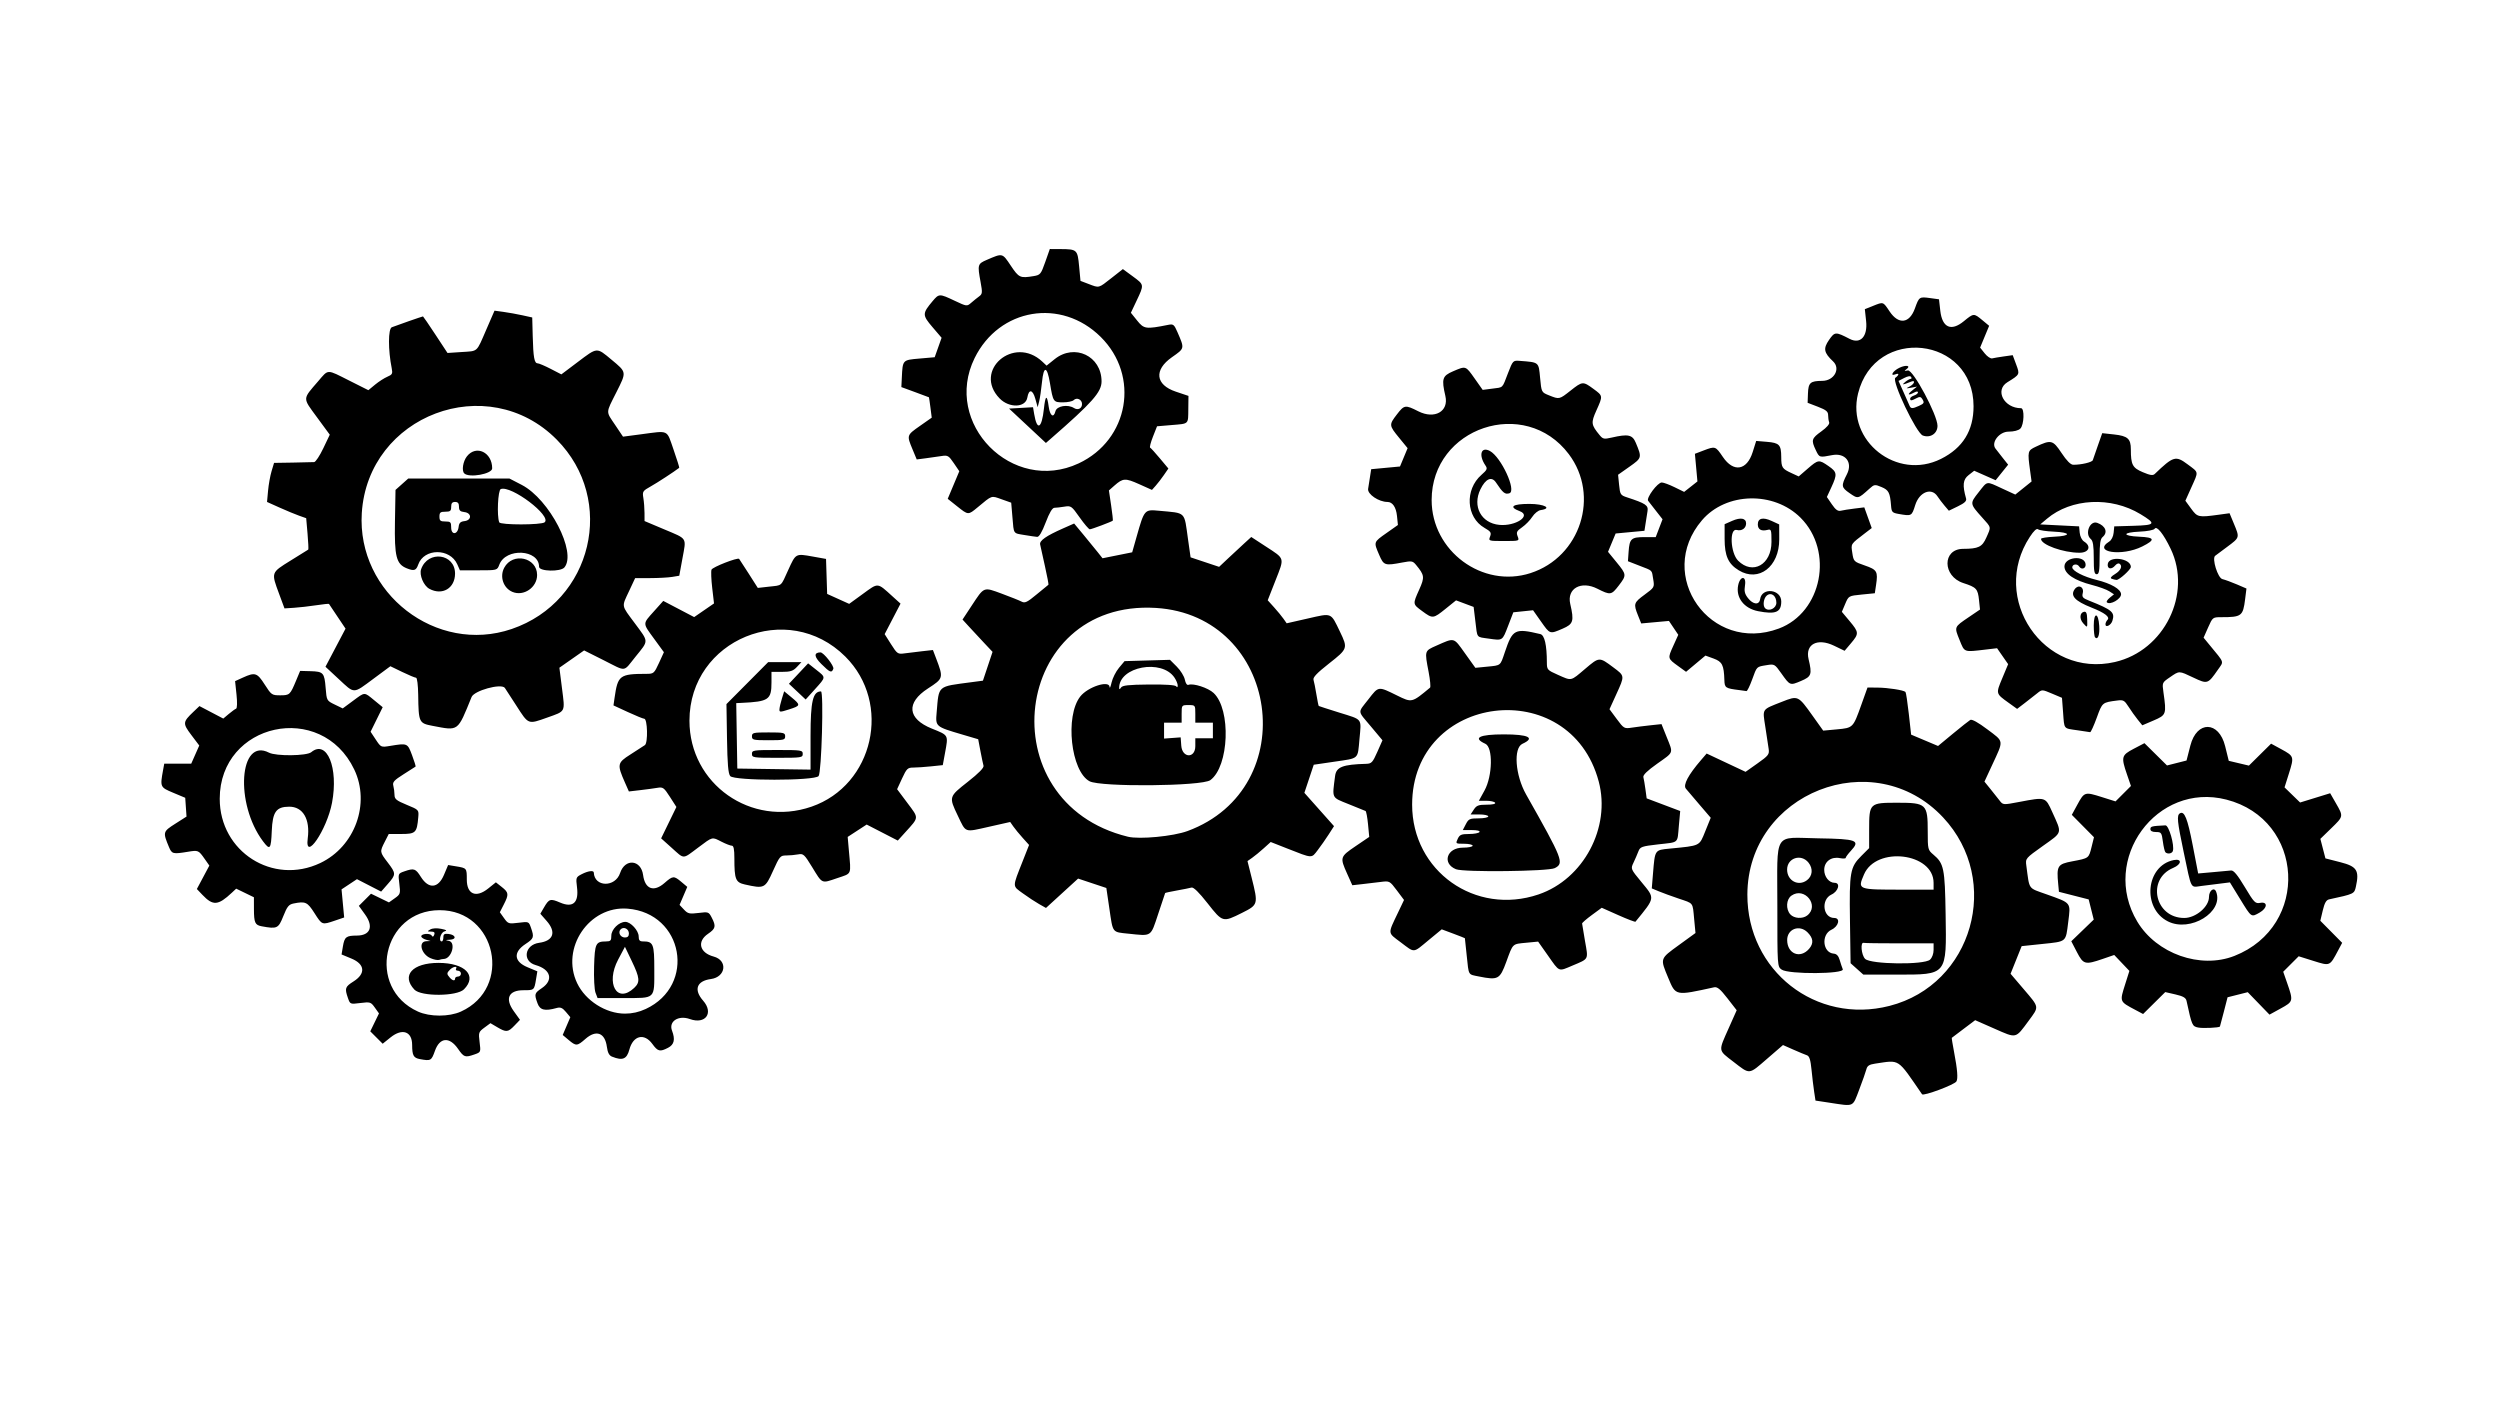 <?xml version="1.0" encoding="UTF-8" standalone="no"?>
<!-- Created with Inkscape (http://www.inkscape.org/) -->

<svg
   version="1.1"
   id="svg2"
   width="1280"
   height="720"
   viewBox="0 0 1280 720"
   sodipodi:docname="cogs.svg"
   inkscape:version="1.2.2 (732a01da63, 2022-12-09)"
   xmlns:inkscape="http://www.inkscape.org/namespaces/inkscape"
   xmlns:sodipodi="http://sodipodi.sourceforge.net/DTD/sodipodi-0.dtd"
   xmlns="http://www.w3.org/2000/svg"
   xmlns:svg="http://www.w3.org/2000/svg">
  <defs
     id="defs6" />
  <sodipodi:namedview
     id="namedview4"
     pagecolor="#ffffff"
     bordercolor="#000000"
     borderopacity="0.25"
     inkscape:showpageshadow="2"
     inkscape:pageopacity="0.0"
     inkscape:pagecheckerboard="0"
     inkscape:deskcolor="#d1d1d1"
     showgrid="false"
     inkscape:zoom="0.9421875"
     inkscape:cx="517.41294"
     inkscape:cy="359.801"
     inkscape:window-width="1920"
     inkscape:window-height="1009"
     inkscape:window-x="-8"
     inkscape:window-y="-8"
     inkscape:window-maximized="1"
     inkscape:current-layer="g8" />
  <g
     inkscape:groupmode="layer"
     inkscape:label="Image"
     id="g8">
    <path
       style="fill:#000000"
       d="M 937.017,564.633 929.533,563.5 928.848,559 c -0.377,-2.475 -0.986,-7.567 -1.353,-11.315 -0.496,-5.064 -1.095,-6.958 -2.332,-7.374 -0.915,-0.308 -4.05,-1.615 -6.968,-2.905 l -5.304,-2.345 -8.065,6.97 c -9.66,8.348 -8.673,8.258 -17.335,1.582 -7.92,-6.104 -7.781,-5.091 -2.371,-17.242 l 4.065,-9.13 -4.739,-6.102 c -3.693,-4.755 -5.203,-6 -6.842,-5.641 -20.025,4.391 -19.593,4.482 -23.511,-4.929 -4.148,-9.964 -4.269,-9.595 5.453,-16.659 l 8.546,-6.209 -0.675,-7.1 c -0.838,-8.819 -0.141,-7.899 -8.006,-10.556 -3.658,-1.236 -8.236,-2.909 -10.173,-3.718 l -3.523,-1.472 0.63,-7.677 c 1.001,-12.198 0.827,-11.939 8.504,-12.689 15.945,-1.56 15.12,-1.157 18.256,-8.899 l 2.794,-6.897 -5.657,-6.596 c -3.112,-3.628 -6.295,-7.369 -7.074,-8.313 -1.533,-1.858 1.215,-7.04 7.757,-14.631 l 2.885,-3.348 9.962,4.686 9.962,4.686 6.135,-4.338 c 5.554,-3.927 6.094,-4.622 5.698,-7.338 -0.241,-1.65 -1.011,-6.74 -1.711,-11.312 -1.469,-9.585 -2.049,-8.705 8.48,-12.868 8.265,-3.268 8.296,-3.254 15.656,7.059 l 5.491,7.695 7.009,-0.646 c 8.289,-0.764 8.28,-0.755 12.458,-12.436 l 3.217,-8.992 5.167,0.043 c 5.308,0.045 13.341,1.297 14.268,2.224 0.287,0.287 1.056,5.321 1.71,11.188 l 1.189,10.667 6.893,2.906 6.893,2.906 7.607,-6.295 c 4.184,-3.462 8.19,-6.636 8.902,-7.054 0.819,-0.48 4.055,1.317 8.798,4.888 8.575,6.454 8.418,5.214 2.318,18.37 l -3.869,8.343 2.967,3.657 c 1.632,2.011 3.771,4.706 4.753,5.988 1.787,2.331 1.787,2.331 10.122,0.75 13.553,-2.571 13.341,-2.636 16.872,5.169 5.088,11.246 5.402,10.099 -4.75,17.328 -8.993,6.404 -9.017,6.432 -8.513,10.172 1.706,12.66 0.647,11.169 10.421,14.666 12.759,4.564 12.3,3.978 11.033,14.084 -1.322,10.548 -0.65,9.977 -13.298,11.306 l -10.552,1.109 -2.84,7.073 -2.84,7.073 6.79,7.967 c 8.034,9.427 7.925,8.714 2.464,16.111 -6.84,9.265 -6.037,9.077 -17.427,4.064 l -9.949,-4.378 -5.899,4.442 c -3.244,2.443 -5.979,4.513 -6.078,4.599 -0.099,0.086 0.42,3.302 1.152,7.145 1.736,9.113 2.106,13.742 1.213,15.186 -1.048,1.695 -16.87,7.603 -17.584,6.565 -12.898,-18.742 -11.12,-17.58 -24.012,-15.692 -3.012,0.441 -4.044,1.106 -4.493,2.896 -0.321,1.278 -1.976,5.97 -3.678,10.427 -3.482,9.119 -2.401,8.63 -14.903,6.737 z m 30.426,-49.619 C 1009.996,504.131 1025.141,450.869 994.878,418.531 959.333,380.55 894.815,405.958 894.654,458 c -0.121,39.039 35.126,66.647 72.789,57.015 z M 950.766,496.084 947.5,493.168 947.18,471.334 c -0.364,-24.869 0.073,-27.352 5.827,-33.106 L 957,434.235 v -9.395 C 957,411.169 957.177,411 971.484,411 986.301,411 987,411.663 987,425.699 c 0,9.163 0.082,9.498 2.881,11.854 5.395,4.539 5.903,7.006 6.277,30.447 0.503,31.551 0.948,31 -25.046,31 h -17.08 z m 37.405,-4.739 c 1.077,-0.975 1.829,-3.029 1.829,-5 V 483 h -17.5 c -9.625,0 -17.837,-0.113 -18.25,-0.25 -1.859,-0.62 -1.282,6.218 0.691,8.191 2.83,2.83 30.182,3.163 33.23,0.404 z M 989.996,452 c -0.016,-15.366 -29.398,-18.898 -35.625,-4.282 C 951.031,455.556 950.888,455.5 974.25,455.5 H 990 l -0.004,-3.5 z m -77.774,44.443 C 910.006,494.891 910,494.797 910,463.598 c 0,-38.624 -2.37,-34.743 20.998,-34.373 19.764,0.314 21.63,1.028 16.664,6.383 -1.464,1.579 -2.662,3.202 -2.662,3.606 0,0.404 -1.345,0.466 -2.988,0.138 -4.432,-0.886 -8.012,1.802 -8.012,6.016 0,3.54 2.484,6.632 5.329,6.632 3.113,0 1.953,4.349 -1.6,6 -5.529,2.569 -4.408,12 1.427,12 3.275,0 2.256,4.289 -1.427,6 -5.429,2.523 -4.53,11.838 1.184,12.268 1.427,0.107 2.397,1.144 2.991,3.195 0.484,1.67 1.202,3.824 1.595,4.786 1.02,2.495 -27.737,2.672 -31.276,0.193 z M 926.25,485.802 c 2.436,-2.817 2.185,-5.458 -0.8,-8.444 -4.149,-4.149 -10.476,-1.711 -10.418,4.014 0.072,7.044 6.696,9.66 11.218,4.43 z M 925.254,468.75 c 6.534,-4.991 -1.287,-14.917 -8.032,-10.193 -2.697,1.889 -2.994,6.933 -0.568,9.615 1.908,2.108 6.217,2.398 8.599,0.579 z m -0.07,-18.094 c 2.845,-2.163 3.181,-5.923 0.8,-8.95 C 922.221,436.923 915,439.238 915,445.228 c 0,5.703 5.774,8.781 10.184,5.428 z M 215,542.263 c -3.289,-0.611 -3.966,-1.854 -3.985,-7.312 -0.023,-6.887 -5.05,-8.625 -11.035,-3.815 l -4.05,3.255 -3.174,-3.174 -3.174,-3.174 2.229,-4.589 2.229,-4.589 -2.129,-2.991 c -2.033,-2.856 -2.367,-2.961 -7.388,-2.334 -5.244,0.655 -5.261,0.648 -6.39,-2.591 C 176.411,506.012 176.677,505.229 181,502.5 c 6.325,-3.993 5.887,-8.827 -1.061,-11.714 l -5.061,-2.103 0.684,-4.091 c 0.819,-4.902 1.659,-5.556 7.163,-5.576 6.858,-0.025 8.651,-4.573 4.229,-10.73 l -3.219,-4.482 3.111,-3.111 3.111,-3.111 4.589,2.229 4.589,2.229 2.991,-2.129 c 2.856,-2.033 2.961,-2.367 2.334,-7.388 -0.655,-5.244 -0.648,-5.261 2.591,-6.39 4.937,-1.721 5.721,-1.455 8.449,2.868 3.993,6.325 8.873,5.891 11.806,-1.051 l 2.134,-5.051 4.03,0.666 c 5.543,0.916 5.53,0.901 5.53,6.794 0,7.557 4.748,9.546 10.929,4.579 l 3.959,-3.182 3.001,2.372 c 3.603,2.849 3.714,3.771 1.071,8.951 l -2.04,3.999 2.15,3.019 c 2.056,2.888 2.378,2.991 7.408,2.362 5.244,-0.655 5.261,-0.648 6.39,2.591 1.69,4.849 1.483,5.451 -2.868,8.331 -6.307,4.174 -5.879,8.949 1.061,11.833 l 5.061,2.103 -0.676,4.091 C 273.522,506.999 273.52,507 267.967,507 c -7.572,0 -9.545,4.274 -4.937,10.691 l 3.202,4.458 -2.803,2.925 c -3.333,3.479 -4.228,3.566 -8.82,0.857 l -3.505,-2.068 -3.096,2.289 c -2.956,2.185 -3.067,2.523 -2.453,7.436 0.639,5.115 0.623,5.154 -2.605,6.279 -4.84,1.687 -5.432,1.486 -8.449,-2.868 -4.383,-6.324 -9.355,-5.903 -11.806,1 -1.823,5.131 -2.123,5.298 -7.694,4.263 z m 21,-24.344 c 26.625,-12.052 18.211,-51.953 -10.946,-51.909 -29.26,0.044 -37.736,39.848 -11.054,51.912 6.089,2.753 15.915,2.752 22,-0.002 z M 212.174,506.686 C 205.354,499.426 211.156,493 224.531,493 c 13.656,0 19.979,6.581 13.014,13.545 -3.646,3.646 -21.982,3.748 -25.371,0.14 z M 233,501 c 0,-0.55 0.675,-1 1.5,-1 0.825,0 1.5,-0.675 1.5,-1.5 0,-0.825 -0.702,-1.5 -1.559,-1.5 -0.857,0 -1.281,-0.45 -0.941,-1 0.943,-1.525 -1.452,-1.191 -3.071,0.429 -1.749,1.749 -1.771,2.266 -0.179,4.076 1.473,1.673 2.75,1.904 2.75,0.496 z m -12.6,-10.425 c -4.786,-2.087 -6.372,-8.487 -2.15,-8.674 l 2.25,-0.1 -2.309,-0.65 c -1.27,-0.358 -2.395,-1.1 -2.5,-1.65 -0.276,-1.446 4.447,-1.894 5.307,-0.504 0.512,0.829 0.902,0.708 1.332,-0.412 0.44,-1.148 -0.003,-1.592 -1.611,-1.614 -2.052,-0.028 -2.081,-0.11 -0.386,-1.096 1.094,-0.636 3.311,-0.766 5.5,-0.322 2.896,0.587 3.247,0.87 1.668,1.346 -1.931,0.581 -3.109,5.102 -1.329,5.102 0.456,0 0.829,-0.93 0.829,-2.066 0,-1.652 0.536,-2.003 2.673,-1.75 3.725,0.441 4.248,2.78 0.66,2.953 -2.358,0.113 -2.456,0.209 -0.583,0.57 3.913,0.754 1.462,9.294 -2.668,9.294 -0.505,0 -1.518,0.209 -2.25,0.464 -0.732,0.255 -2.727,-0.145 -4.432,-0.889 z m 92.993,50.447 c -1.514,-0.612 -2.266,-2.035 -2.671,-5.058 -0.97,-7.231 -5.464,-8.885 -10.981,-4.042 -4.247,3.729 -4.775,3.761 -8.61,0.534 l -3.023,-2.543 1.952,-4.555 1.952,-4.555 -2.267,-2.695 c -1.789,-2.126 -2.792,-2.548 -4.756,-2.002 -6.065,1.688 -8.52,1.079 -9.788,-2.429 -1.713,-4.738 -1.591,-5.156 2.292,-7.8 5.999,-4.085 4.487,-9.565 -3.243,-11.755 -6.982,-1.978 -5.658,-10.403 1.792,-11.403 7.332,-0.983 8.881,-5.461 3.865,-11.174 l -3.248,-3.699 1.845,-3.174 c 2.622,-4.509 3.259,-4.704 8.298,-2.544 6.557,2.811 9.616,0.06 8.638,-7.766 -0.632,-5.055 -0.563,-5.249 2.405,-6.784 3.251,-1.681 6.134,-2.068 6.186,-0.83 0.317,7.53 10.993,7.703 13.479,0.218 2.523,-7.597 10.705,-6.85 11.768,1.075 0.969,7.225 5.465,8.877 10.98,4.035 4.247,-3.729 4.775,-3.761 8.61,-0.534 l 3.023,2.543 -1.976,4.61 -1.976,4.61 2.247,2.392 c 2.006,2.135 2.805,2.322 7.45,1.741 5.055,-0.632 5.249,-0.563 6.784,2.405 2.278,4.405 1.999,5.612 -1.913,8.276 -5.771,3.93 -4.342,9.706 2.878,11.637 7.343,1.964 6.287,10.486 -1.427,11.521 -7.274,0.976 -8.879,5.464 -3.958,11.068 5.537,6.307 1.21,12.292 -6.804,9.41 -5.841,-2.1 -10.922,1.201 -9.125,5.928 1.728,4.545 1.126,7.162 -2.021,8.789 -4.189,2.166 -5.23,1.911 -8.05,-1.974 -4.152,-5.721 -9.829,-4.329 -11.758,2.885 -1.312,4.907 -3.491,5.802 -8.849,3.637 z m 17.209,-24.417 c 26.037,-12.124 19.365,-49.072 -9.276,-51.371 -19.671,-1.579 -34.402,20.201 -25.818,38.169 4.285,8.969 14.674,15.577 24.491,15.577 3.692,0 7.178,-0.781 10.602,-2.376 z M 304.899,508.25 c -0.585,-1.531 -0.907,-7.532 -0.725,-13.538 0.353,-11.671 0.83,-12.667 6.076,-12.697 2.37,-0.013 2.75,-0.42 2.75,-2.943 C 313,475.835 316.893,472 320.18,472 322.917,472 327,476.463 327,479.455 327,481.36 327.519,482 329.066,482 334.529,482 335,483.137 335,496.335 335,511.788 335.845,511 319.275,511 H 305.95 Z m 19.787,-2.424 c 3.119,-2.93 2.929,-5.1 -1.203,-13.722 l -3.517,-7.34 -3.483,6.563 c -6.513,12.274 -0.584,22.754 8.203,14.499 z M 322,477.969 c 0,-2.359 -2.645,-3.724 -4.2,-2.169 -1.555,1.555 -0.19,4.2 2.169,4.2 1.375,0 2.031,-0.656 2.031,-2.031 z m 803.5,48.141 c -3.097,-0.643 -3.234,-0.955 -5.999,-13.682 -0.339,-1.56 -1.74,-2.37 -5.669,-3.277 l -5.219,-1.205 -5.674,5.615 -5.674,5.615 -3.882,-2.065 c -8.296,-4.413 -8.163,-4.079 -5.259,-13.282 l 2.123,-6.728 -3.882,-4.08 -3.882,-4.08 -5.898,2.029 c -9.035,3.108 -9.899,2.879 -13.212,-3.509 l -2.873,-5.538 5.747,-5.544 5.747,-5.544 -1.298,-5.168 -1.298,-5.168 -7.612,-1.947 -7.612,-1.947 -0.373,-3.911 c -0.898,-9.415 -0.371,-10.267 7.222,-11.7 8.558,-1.615 8.408,-1.502 9.872,-7.411 l 1.218,-4.915 -5.674,-5.734 -5.674,-5.734 2.84,-5.219 c 3.569,-6.557 3.798,-6.629 12.415,-3.91 l 7.126,2.249 3.947,-3.947 3.947,-3.947 -2.02,-5.872 c -3.092,-8.986 -2.859,-9.874 3.454,-13.18 l 5.475,-2.866 5.775,5.708 5.775,5.708 5,-1.268 5,-1.268 1.955,-7.643 c 3.296,-12.885 14.604,-12.688 17.81,0.31 l 1.849,7.494 5.161,1.226 5.161,1.226 5.68,-5.621 5.68,-5.621 5.219,2.84 c 6.557,3.569 6.629,3.798 3.909,12.417 l -2.249,7.128 3.988,3.871 3.988,3.871 7.695,-2.374 7.695,-2.374 2.97,5.179 c 3.871,6.749 3.894,6.631 -2.502,12.844 l -5.491,5.335 1.295,5 1.295,5 7.643,1.955 c 8.495,2.173 9.787,4.211 7.949,12.545 -0.809,3.67 -0.91,3.717 -13.703,6.481 -1.476,0.319 -2.332,1.818 -3.253,5.694 l -1.25,5.261 5.591,5.65 5.591,5.65 -2.065,3.882 c -4.35,8.176 -4.074,8.059 -12.646,5.371 l -7.554,-2.369 -3.96,3.96 -3.96,3.96 1.913,5.48 c 3.348,9.593 3.31,9.752 -3.17,13.312 l -5.768,3.168 -5.563,-5.747 -5.563,-5.747 -5.168,1.304 -5.168,1.304 -1.914,7.443 c -1.053,4.094 -1.953,7.493 -2,7.554 -0.471,0.607 -8.767,0.98 -11.086,0.498 z m 18.5,-36.672 c 38.796,-15.245 36.002,-69.761 -4.103,-80.043 -35.694,-9.151 -64.708,30.588 -45.61,62.469 9.859,16.459 32.333,24.403 49.713,17.574 z M 1109.966,471.75 c -13.38,-6.753 -11.303,-28.533 2.995,-31.392 4.32,-0.864 4.098,2.173 -0.293,4.008 -13.761,5.75 -9.372,25.635 5.658,25.635 5.903,0 12.674,-5.737 12.674,-10.738 0,-3.349 2.669,-5.288 3.674,-2.67 3.972,10.352 -13.271,20.931 -24.708,15.158 z m 37.024,-11.36 -5.28,-8.61 -4.855,0.61 c -2.67,0.335 -7.059,0.886 -9.751,1.225 -5.776,0.726 -4.904,2.403 -9.084,-17.484 -3.291,-15.656 -3.584,-18.664 -1.924,-19.691 2.315,-1.431 3.916,2.557 6.591,16.418 l 2.771,14.359 7.521,-0.667 c 4.137,-0.367 8.339,-0.754 9.339,-0.859 1.303,-0.138 3.286,2.257 7,8.451 4.812,8.026 5.378,8.606 7.932,8.125 3.934,-0.741 3.702,2.683 -0.337,4.982 -4.34,2.47 -4.098,2.637 -9.922,-6.86 z m -38.309,-24.043 c -0.359,-0.359 -0.942,-2.834 -1.296,-5.5 -0.6,-4.522 -0.836,-4.848 -3.514,-4.848 -1.885,0 -2.871,-0.515 -2.871,-1.5 0,-1.404 0.685,-1.574 7.709,-1.917 1.751,-0.085 4.746,10.343 3.781,13.167 -0.454,1.329 -2.722,1.685 -3.809,0.598 z m -351.569,63.594 c -5.564,-1.122 -5.057,-0.249 -6.144,-10.575 -0.513,-4.877 -0.941,-8.925 -0.951,-8.995 -0.01,-0.07 -2.68,-1.124 -5.934,-2.341 l -5.917,-2.213 -6.778,5.591 c -8.121,6.699 -6.841,6.605 -14.245,1.039 -6.796,-5.108 -6.7,-3.996 -1.311,-15.306 l 3.029,-6.357 -3.681,-4.908 c -3.638,-4.851 -3.733,-4.901 -8.181,-4.336 -2.475,0.315 -6.777,0.826 -9.559,1.136 l -5.059,0.563 -2.691,-5.995 c -3.705,-8.257 -3.601,-8.594 4.334,-13.978 L 701.049,428.5 700.428,422 c -0.342,-3.575 -0.915,-6.623 -1.274,-6.774 -0.359,-0.151 -4.253,-1.729 -8.653,-3.507 -8.936,-3.611 -8.461,-2.622 -6.933,-14.435 0.594,-4.594 3.883,-5.873 15.947,-6.203 2.696,-0.074 3.293,-0.713 5.659,-6.068 l 2.646,-5.986 -5.909,-7.056 c -7.049,-8.416 -6.897,-6.699 -1.239,-13.985 5.241,-6.749 4.847,-6.699 14.682,-1.865 7.56,3.716 7.471,3.737 16.835,-4.051 0.378,-0.315 0.041,-3.947 -0.749,-8.072 -2.087,-10.894 -2.14,-10.715 3.962,-13.414 9.497,-4.2 8.714,-4.407 14.628,3.862 l 5.35,7.481 6.06,-0.594 c 7.101,-0.696 6.649,-0.327 9.008,-7.336 4,-11.883 5.092,-12.445 18.172,-9.35 2.2,0.521 3.351,5.508 3.372,14.613 0.008,3.607 0.242,3.866 5.633,6.25 7.227,3.196 6.381,3.383 14.002,-3.083 7.229,-6.132 7.151,-6.128 14.341,-0.76 5.986,4.469 5.955,4.197 1.561,13.839 l -3.472,7.619 3.722,5.022 c 3.617,4.88 3.835,5.004 7.722,4.408 2.2,-0.337 6.517,-0.882 9.594,-1.21 l 5.594,-0.596 2.656,6.635 c 3.423,8.55 3.8,7.493 -4.858,13.625 -5.082,3.599 -7.375,5.834 -7.084,6.906 0.237,0.871 0.713,3.669 1.059,6.218 l 0.628,4.634 8.583,3.239 8.583,3.239 -0.689,7.606 c -0.837,9.233 0.301,8.219 -10.633,9.474 -8.42,0.966 -9.197,1.243 -10.092,3.595 -0.533,1.402 -1.651,3.986 -2.485,5.743 -1.516,3.194 -1.516,3.194 4.065,9.96 7.034,8.528 7.153,7.744 -3.073,20.287 -0.184,0.226 -4.146,-1.287 -8.803,-3.363 l -8.468,-3.773 -5.037,3.698 c -2.771,2.034 -5.029,3.997 -5.019,4.363 0.01,0.366 0.69,4.463 1.511,9.104 1.691,9.565 2.064,8.839 -6.362,12.4 -7.477,3.159 -6.527,3.55 -12.718,-5.228 l -4.949,-7.016 -6,0.581 c -7.359,0.713 -6.769,0.151 -10.312,9.824 -3.282,8.959 -4.184,9.436 -14.076,7.442 z m 30.665,-42.007 c 22.971,-7.818 37.04,-34.248 30.77,-57.804 C 803.855,344.931 723.011,354.975 723.011,412 c 0,34.012 32.361,56.964 64.766,45.935 z M 745.465,445.048 C 738.172,442.092 740.749,434 748.984,434 751.743,434 754,433.55 754,433 c 0,-0.55 -1.983,-1 -4.406,-1 -4.339,0 -4.388,-0.038 -3.25,-2.492 0.991,-2.136 1.827,-2.493 5.847,-2.5 2.58,-0.004 4.969,-0.458 5.309,-1.008 0.378,-0.611 -1.165,-1 -3.967,-1 h -4.585 L 750.5,422 c 1.408,-2.723 2.01,-3 6.526,-3 2.736,0 4.974,-0.45 4.974,-1 0,-0.55 -2.035,-1 -4.523,-1 h -4.523 l 1.638,-2.5 c 1.382,-2.109 2.412,-2.5 6.582,-2.5 3.041,0 4.706,-0.385 4.326,-1 -0.34,-0.55 -2.352,-1 -4.472,-1 h -3.854 l 2.895,-5.25 c 4.139,-7.507 4.402,-22.123 0.431,-23.932 C 753.831,377.779 757.34,376 770,376 c 12.66,0 16.169,1.779 9.5,4.818 -4.725,2.153 -3.725,16.061 1.867,25.955 18.882,33.413 19.568,35.175 14.683,37.701 -3.278,1.695 -46.605,2.187 -50.584,0.574 z m -167.712,33 c -8.446,-0.887 -7.891,-0.159 -9.742,-12.771 l -1.56,-10.627 -7.228,-2.409 -7.228,-2.409 -8.226,7.52 -8.226,7.52 -3.522,-1.988 c -1.937,-1.093 -5.683,-3.561 -8.324,-5.483 -5.445,-3.963 -5.436,-2.876 -0.134,-16.341 l 3.323,-8.441 -3.213,-3.559 c -1.767,-1.957 -3.944,-4.603 -4.837,-5.879 l -1.624,-2.32 -10.857,2.446 c -12.794,2.882 -11.676,3.277 -15.952,-5.645 -4.644,-9.69 -4.638,-9.711 5.101,-17.366 5.643,-4.435 8.354,-7.208 8.057,-8.24 -0.247,-0.855 -0.961,-4.257 -1.587,-7.56 l -1.139,-6.005 -8.168,-2.412 c -13.764,-4.064 -13.727,-4.032 -13.098,-11.345 1.209,-14.052 0.109,-13.098 17.811,-15.451 l 5.882,-0.782 2.462,-7.371 2.462,-7.371 -4.356,-4.629 c -2.396,-2.546 -5.854,-6.269 -7.686,-8.272 l -3.33,-3.643 4.613,-7.003 c 6.574,-9.979 5.991,-9.744 15.508,-6.235 4.501,1.66 9.07,3.492 10.153,4.072 1.656,0.886 2.882,0.293 7.69,-3.715 3.146,-2.623 5.857,-4.847 6.025,-4.94 0.168,-0.094 -0.64,-4.383 -1.796,-9.532 -1.156,-5.149 -2.261,-10.139 -2.457,-11.091 -0.402,-1.958 3.07,-4.387 11.777,-8.238 l 5.632,-2.491 4.769,5.741 c 2.623,3.158 5.894,7.163 7.269,8.901 l 2.5,3.16 7.594,-1.529 7.594,-1.529 2.31,-8.143 c 3.889,-13.712 3.996,-13.836 11.3,-13.139 14.318,1.367 12.892,-0.051 15.021,14.928 l 1.269,8.931 7.304,2.435 7.304,2.435 4.652,-4.378 c 2.559,-2.408 6.262,-5.848 8.23,-7.645 l 3.577,-3.267 7.553,4.93 c 9.768,6.377 9.512,5.47 4.878,17.277 l -4.003,10.198 3.229,3.576 c 1.776,1.967 3.959,4.62 4.852,5.896 l 1.624,2.32 10.857,-2.468 c 12.52,-2.846 11.625,-3.217 16.464,6.827 4.055,8.417 3.965,8.678 -5.613,16.206 -6.23,4.897 -8.36,7.142 -7.963,8.393 0.298,0.939 0.962,4.288 1.475,7.441 0.513,3.153 1.059,5.822 1.213,5.93 0.154,0.108 4.872,1.632 10.485,3.385 12.187,3.808 11.346,2.716 10.366,13.471 -0.973,10.677 0.007,9.784 -12.793,11.663 l -10.627,1.56 -2.398,7.195 -2.398,7.195 7.588,8.529 7.588,8.529 -2.727,4.252 c -1.5,2.338 -4.031,5.954 -5.625,8.034 -3.282,4.284 -2.479,4.328 -15.62,-0.846 l -8.441,-3.323 -3.559,3.213 c -1.957,1.767 -4.633,3.965 -5.946,4.884 l -2.388,1.671 2.138,8.523 c 3.422,13.646 3.368,13.842 -4.997,18.026 -9.783,4.894 -9.863,4.871 -17.571,-4.936 -4.438,-5.647 -7.208,-8.354 -8.24,-8.056 -0.855,0.247 -4.215,0.923 -7.467,1.502 -3.252,0.579 -5.957,1.166 -6.012,1.306 -0.054,0.14 -1.669,4.979 -3.587,10.754 -3.95,11.89 -3.091,11.324 -15.235,10.049 z M 608,425.496 c 59.581,-21.97 47.03,-110.39 -16.216,-114.239 -73.562,-4.477 -86.252,99.597 -14.284,117.144 5.924,1.444 23.156,-0.197 30.5,-2.905 z m -50.152,-25.489 c -9.565,-5.117 -12.652,-33.358 -4.744,-43.411 3.861,-4.909 14.79,-8.471 15.004,-4.891 0.059,0.987 0.519,-0.034 1.022,-2.269 0.503,-2.235 2.205,-5.61 3.781,-7.5 l 2.866,-3.436 11.625,-0.336 11.625,-0.336 3.493,3.493 c 1.921,1.921 3.776,4.909 4.122,6.641 0.386,1.931 1.109,2.964 1.871,2.672 2.44,-0.936 10.038,1.53 12.86,4.175 9.028,8.459 7.922,37.617 -1.694,44.633 -4.292,3.131 -56.148,3.605 -61.831,0.565 z M 612,382 v -4 h 4.5 4.5 v -4 -4 h -4.5 -4.5 v -4.5 c 0,-4.476 -0.018,-4.5 -3.5,-4.5 -3.481,0 -3.5,0.024 -3.5,4.5 v 4.5 h -4.5 -4.5 v 4.076 4.076 l 4.25,-0.312 4.25,-0.312 0.307,4.235 C 605.275,388.209 612,388.429 612,382 Z m -23.817,-31.531 c 8.563,-0.084 13.58,0.255 14.052,0.95 0.465,0.684 0.74,0.52 0.75,-0.447 0.008,-0.84 -0.726,-2.64 -1.631,-4 -6.517,-9.788 -28.477,-5.672 -28.338,5.311 0.01,0.79 0.337,0.708 0.933,-0.234 0.719,-1.137 3.795,-1.478 14.235,-1.581 z M 134,474.263 c -3.43,-0.637 -3.967,-1.826 -3.985,-8.814 L 130,459.399 l -4.537,-2.204 -4.537,-2.204 -2.213,2.071 c -7.065,6.611 -9.653,6.802 -15.068,1.111 l -2.855,-3 3.198,-6 3.198,-6 -2.344,-3.336 c -3.206,-4.564 -3.308,-4.608 -8.636,-3.731 -7.691,1.267 -8.208,1.138 -9.691,-2.411 -3.192,-7.64 -3.121,-7.905 3.183,-11.921 L 95.5,418.079 l -0.331,-4.806 -0.331,-4.806 -6.169,-2.582 C 81.97,403.081 81.915,402.959 83.5,394.25 L 84.091,391 h 6.908 6.908 l 2.056,-4.647 2.056,-4.647 -4.043,-5.355 c -4.496,-5.955 -4.436,-6.672 0.998,-11.844 l 3.145,-2.993 6.1,3.199 6.1,3.199 2.805,-2.36 c 1.543,-1.298 3.229,-2.516 3.748,-2.706 0.563,-0.206 0.652,-3.122 0.221,-7.227 l -0.722,-6.881 4.066,-1.847 c 6.167,-2.801 7.229,-2.456 11.109,3.61 3.393,5.303 3.676,5.5 7.929,5.5 4.838,0 5.086,-0.23 8.111,-7.496 l 2.083,-5.004 5.262,0.145 c 6.649,0.183 7.175,0.764 7.806,8.627 0.514,6.402 0.553,6.473 4.63,8.448 l 4.112,1.992 5.219,-3.856 c 6.316,-4.666 5.634,-4.646 10.921,-0.313 l 4.323,3.542 -3.099,6.284 -3.099,6.284 2.654,4.011 c 2.646,3.998 2.67,4.009 7.379,3.233 8.844,-1.456 8.877,-1.443 11.188,4.734 1.159,3.097 1.979,5.731 1.822,5.854 -0.157,0.122 -2.919,1.887 -6.138,3.922 -4.908,3.102 -5.758,4.054 -5.264,5.896 0.324,1.208 0.598,3.322 0.608,4.697 0.016,2.119 0.969,2.891 6.254,5.067 6.235,2.567 6.235,2.567 5.903,6.426 C 213.472,426.346 212.811,427 205.545,427 h -6.504 l -2.02,3.96 c -2.63,5.155 -2.618,5.239 1.48,10.608 4.318,5.657 4.322,6.16 0.071,11.015 l -3.429,3.917 -6.19,-3.185 -6.19,-3.185 -3.949,2.614 -3.949,2.614 0.674,7.192 0.674,7.192 -4.783,1.63 C 164.829,473.618 164.923,473.654 161,467.5 c -3.627,-5.689 -4.59,-6.132 -10.676,-4.915 -2.46,0.492 -3.301,1.528 -5.276,6.5 -2.515,6.331 -3.175,6.641 -11.048,5.178 z m 30,-32.399 C 181.725,433.441 189.704,411.467 181.381,394 164.552,358.685 112.5,370.02 112.5,409 c 0,27.061 27.195,44.415 51.5,32.864 z M 134.665,430.75 c -14.503,-19.344 -12.204,-53.286 3.075,-45.385 3.596,1.86 19.283,1.691 21.6,-0.232 8.037,-6.67 14.055,7.966 10.653,25.907 -2.634,13.887 -14.079,30.634 -12.428,18.184 1.305,-9.84 -2.466,-16.247 -9.537,-16.202 -6.624,0.042 -8.477,2.634 -8.88,12.421 -0.39,9.453 -0.911,10.071 -4.482,5.307 z m 246.703,22.107 C 376.612,451.789 376,450.251 376,439.375 376,434.84 375.628,433 374.711,433 c -0.709,0 -3.054,-0.9 -5.211,-2 -5.087,-2.593 -4.381,-2.768 -12.097,3 -8.085,6.044 -6.87,6.033 -13.462,0.121 l -5.44,-4.879 3.909,-8.036 3.909,-8.036 -3.316,-5.167 c -3.044,-4.744 -3.569,-5.124 -6.409,-4.638 -1.701,0.291 -5.683,0.83 -8.848,1.198 l -5.755,0.669 -2.002,-4.526 c -4.121,-9.315 -3.964,-10.127 2.776,-14.404 3.296,-2.091 6.634,-4.252 7.419,-4.802 1.649,-1.156 1.341,-13.5 -0.337,-13.5 -0.537,0 -4.3,-1.536 -8.363,-3.412 l -7.386,-3.412 0.553,-3.838 c 1.678,-11.644 2.552,-12.296 16.526,-12.329 3.485,-0.008 3.809,-0.297 6.21,-5.542 l 2.533,-5.534 -4.96,-6.798 c -6.034,-8.269 -6.025,-7.564 -0.162,-14.111 l 4.798,-5.357 7.91,4.145 7.91,4.145 5.079,-3.498 5.079,-3.498 -0.921,-7.91 c -0.507,-4.35 -0.668,-8.569 -0.359,-9.375 0.509,-1.326 13.405,-6.367 14.145,-5.529 0.171,0.194 2.392,3.619 4.935,7.612 l 4.624,7.259 5.751,-0.648 c 6.941,-0.782 5.865,0.156 9.848,-8.582 3.874,-8.499 3.712,-8.411 12.517,-6.837 l 6.814,1.218 0.286,8.961 0.286,8.961 5.638,2.548 5.638,2.548 7.096,-5.161 c 7.944,-5.778 7.177,-5.842 15.022,1.255 l 4.178,3.779 -4.064,7.811 -4.064,7.811 3.279,5.172 c 3.098,4.887 3.471,5.145 6.779,4.689 1.925,-0.266 6.01,-0.763 9.078,-1.106 l 5.578,-0.623 1.652,4.344 c 3.802,9.995 3.746,10.202 -4.195,15.338 -11.318,7.322 -10.523,15.503 1.997,20.55 8.678,3.498 8.464,3.102 6.739,12.463 l -1.149,6.238 -5.997,0.627 C 473.405,392.718 469.294,393 467.567,393 c -2.833,0 -3.389,0.54 -5.696,5.534 l -2.557,5.534 5.309,7.096 c 5.927,7.922 5.983,7.118 -1.038,14.88 l -3.915,4.328 -7.968,-4.102 -7.968,-4.102 -4.859,3.166 -4.859,3.166 0.611,7 c 1.12,12.822 1.68,11.505 -6.007,14.118 -8.163,2.775 -7.447,3.093 -12.826,-5.7 -3.992,-6.525 -4.495,-6.978 -7.168,-6.468 -1.581,0.302 -4.317,0.549 -6.08,0.549 -3.04,0 -3.391,0.412 -6.803,8 -3.998,8.891 -4.423,9.093 -14.374,6.857 z m 34.131,-39.847 C 447.331,402.007 456.779,360.085 432.815,336.181 403.307,306.748 353,327.434 353,369 c 0,32.43 31.609,54.688 62.499,44.01 z m -41.626,-15.661 c -1.023,-1.23 -1.443,-6.133 -1.65,-19.25 L 371.944,360.5 382.628,349.75 393.313,339 h 8.518 8.518 L 408,341.5 c -1.935,2.06 -3.287,2.5 -7.674,2.5 H 395 v 5.389 c 0,8.868 -1.411,9.837 -15.274,10.482 L 376.952,360 l 0.274,16.75 0.274,16.75 18.75,0.272 18.75,0.272 V 376.678 C 415,359.056 416.19,354 420.338,354 c 1.466,0 0.307,41.524 -1.21,43.349 -2.07,2.49 -43.185,2.49 -45.255,4.3e-4 z M 385,386 c 0,-1.897 0.667,-2 13,-2 12.333,0 13,0.103 13,2 0,1.897 -0.667,2 -13,2 -12.333,0 -13,-0.103 -13,-2 z m 0,-9 c 0,-1.843 0.667,-2 8.5,-2 7.833,0 8.5,0.157 8.5,2 0,1.843 -0.667,2 -8.5,2 -7.833,0 -8.5,-0.157 -8.5,-2 z m 14.077,-13.842 c 0.042,-0.912 0.605,-3.36 1.25,-5.439 l 1.173,-3.781 3.75,3.104 c 4.799,3.972 4.741,4.26 -1.25,6.175 -4.633,1.482 -4.994,1.477 -4.923,-0.059 z m 9.142,-9.036 -4.282,-4.025 4.91,-5.229 4.91,-5.229 4.122,3.264 c 5.086,4.028 5.112,3.618 -0.628,9.98 l -4.75,5.264 z M 420.5,339.938 c -3.741,-3.707 -3.901,-5.828 -0.446,-5.923 1.595,-0.044 7.145,7.025 6.61,8.419 -0.869,2.264 -1.699,1.928 -6.164,-2.496 z m 643.101,33.957 c -7.263,-1.06 -6.632,-0.268 -7.304,-9.156 l -0.564,-7.455 -5.107,-2.158 c -5.107,-2.158 -5.107,-2.158 -7.616,-0.124 -1.38,1.119 -4.25,3.365 -6.378,4.993 l -3.868,2.959 -4.427,-3.179 c -6.528,-4.688 -6.496,-4.561 -3.177,-12.51 l 3.01,-7.21 -2.835,-4.081 -2.835,-4.081 -6,0.708 c -11.167,1.317 -10.591,1.531 -13.196,-4.909 -2.755,-6.809 -2.851,-6.566 4.64,-11.654 l 5.82,-3.952 -0.499,-4.793 c -0.605,-5.815 -1.314,-6.588 -8.028,-8.76 -10.757,-3.48 -10.846,-17.472 -0.112,-17.518 7.839,-0.033 9.759,-0.965 11.884,-5.769 2.504,-5.66 2.65,-4.948 -2.108,-10.246 -6.392,-7.116 -6.402,-7.186 -1.87,-12.92 4.748,-6.006 3.679,-5.832 12.059,-1.969 l 6.75,3.111 4.165,-3.348 4.165,-3.347 -0.753,-5.514 c -1.362,-9.977 -1.288,-10.29 2.894,-12.277 7.849,-3.729 8.75,-3.512 13.187,3.177 2.655,4.003 4.672,6.037 6,6.048 4.075,0.034 9.685,-1.286 10.02,-2.356 0.19,-0.608 1.354,-3.967 2.587,-7.465 l 2.241,-6.359 6.076,0.662 c 6.965,0.759 8.576,2.191 8.576,7.623 0,7.873 0.832,9.466 6.103,11.693 3.814,1.611 5.195,1.811 6.157,0.888 9.508,-9.119 10.694,-9.467 16.766,-4.934 5.879,4.389 5.723,3.43 1.931,11.881 l -3.043,6.781 2.958,4.062 c 3.223,4.425 3.711,4.532 14.147,3.099 l 5.52,-0.758 2.23,5.38 c 2.983,7.196 3.042,6.997 -3.52,11.882 -3.163,2.354 -5.9,4.396 -6.082,4.536 -1.754,1.347 1.335,11.333 3.688,11.922 1.455,0.365 4.825,1.6 7.49,2.746 l 4.845,2.083 -0.686,5.493 c -1.079,8.633 -1.804,9.179 -12.185,9.179 -4.385,0 -4.456,0.056 -6.754,5.25 l -2.322,5.25 3.129,3.808 c 7.747,9.428 7.304,8.11 4.217,12.565 -5.132,7.405 -5.344,7.475 -12.478,4.101 -7.638,-3.612 -7.164,-3.603 -12.102,-0.224 -4.014,2.747 -4.018,2.756 -3.311,7.75 1.591,11.232 1.464,11.596 -5.013,14.373 l -5.817,2.493 -2.366,-2.933 c -1.302,-1.613 -3.409,-4.572 -4.683,-6.575 -2.082,-3.274 -2.671,-3.596 -5.817,-3.185 -7.691,1.005 -7.58,0.911 -10.462,8.812 -1.508,4.134 -3.033,7.461 -3.39,7.394 -0.357,-0.067 -3.303,-0.509 -6.548,-0.983 z m 19.285,-34.955 c 25.265,-5.825 39.554,-34.876 28.499,-57.94 -3.667,-7.649 -7.148,-12 -8.218,-10.269 -0.406,0.656 -3.774,1.299 -7.694,1.468 -8.952,0.386 -9.061,2.21 -0.155,2.598 8,0.349 8.366,1.563 1.508,5.001 -10.426,5.226 -25.657,2.949 -16.891,-2.525 1.123,-0.701 2.067,-2.586 2.25,-4.491 L 1082.5,269.5 l 9.821,-0.287 c 11.367,-0.332 11.777,-1.012 3.601,-5.968 -15.097,-9.15 -35.414,-8.153 -47.871,2.348 l -3.449,2.907 9.949,0.5 9.949,0.5 0.316,3.283 c 0.183,1.905 1.127,3.79 2.25,4.491 3.846,2.402 2.478,5.727 -2.356,5.727 -8.341,0 -19.71,-4.101 -19.71,-7.109 0,-0.44 3.038,-0.932 6.75,-1.095 8.845,-0.387 8.699,-2.212 -0.208,-2.596 -3.827,-0.165 -7.448,-0.707 -8.046,-1.204 -0.719,-0.597 -2.152,0.722 -4.228,3.893 -20.671,31.575 7.168,72.454 43.618,64.051 z M 1072.683,326.35 c -0.376,-0.376 -0.683,-3.121 -0.683,-6.1 0,-6.966 2.359,-6.784 2.811,0.218 0.298,4.613 -0.683,7.326 -2.127,5.882 z m -6.116,-7.276 c -2.003,-2.213 -1.75,-5.415 0.46,-5.841 1.125,-0.217 1.531,0.725 1.61,3.739 0.123,4.674 0.192,4.603 -2.071,2.103 z M 1078,319.669 c 0,-0.698 0.461,-1.729 1.024,-2.292 1.444,-1.444 -1.336,-3.585 -8.16,-6.286 -8.562,-3.388 -11.033,-6.109 -8.587,-9.454 1.882,-2.573 4.886,-1.131 4.107,1.973 -0.52,2.072 -0.073,2.612 3.257,3.936 11.874,4.723 13.288,5.955 11.889,10.362 -0.706,2.223 -3.529,3.632 -3.529,1.761 z m 0.709,-11.293 c -0.343,-0.343 0.339,-1.404 1.516,-2.357 l 2.14,-1.733 -2.433,-1.569 c -1.338,-0.863 -5.294,-2.302 -8.79,-3.198 -9.073,-2.325 -14.143,-5.734 -14.143,-9.512 0,-4.79 10.15,-5.968 10.82,-1.257 0.33,2.321 -2.094,3.234 -3.32,1.25 -0.949,-1.536 -3.5,-1.186 -3.5,0.48 0,1.807 5.79,4.806 12.401,6.425 7.525,1.843 12.531,4.764 12.584,7.345 0.051,2.473 -5.679,5.722 -7.276,4.126 z m 2.458,-12.066 c -0.884,-0.353 -0.295,-1.163 1.75,-2.406 3,-1.825 3.989,-4.226 2.196,-5.334 -0.488,-0.301 -1.443,0.122 -2.122,0.941 -1.914,2.306 -4.182,1.853 -3.811,-0.761 0.615,-4.333 11.82,-2.907 11.82,1.504 0,1.34 -5.982,6.762 -7.356,6.667 -0.629,-0.043 -1.744,-0.318 -2.477,-0.611 z M 1072,285.622 c 0,-6.227 -0.385,-8.697 -1.5,-9.622 -3.245,-2.693 -0.498,-9.647 3.279,-8.302 4.33,1.542 5.589,4.922 2.721,7.302 -1.127,0.935 -1.5,3.451 -1.5,10.122 0,7.224 -0.279,8.878 -1.5,8.878 -1.214,0 -1.5,-1.598 -1.5,-8.378 z M 221.508,371.641 c -7.037,-1.34 -7.197,-1.685 -7.39,-15.891 -0.068,-4.992 -0.541,-8.75 -1.102,-8.75 -0.541,0 -3.719,-1.325 -7.063,-2.944 l -6.079,-2.945 -8.687,6.436 c -10.57,7.831 -9.485,7.822 -17.751,0.144 l -6.791,-6.309 5.138,-9.76 5.138,-9.76 -4.145,-6.181 c -2.28,-3.4 -4.23,-6.311 -4.333,-6.471 -0.104,-0.159 -3.058,0.148 -6.566,0.684 -3.507,0.535 -8.591,1.115 -11.297,1.29 L 145.659,311.5 142.882,304 c -4.074,-11.001 -4.167,-10.732 5.868,-16.962 4.812,-2.987 8.897,-5.528 9.077,-5.645 0.18,-0.117 0.015,-3.782 -0.365,-8.144 l -0.692,-7.931 -3.635,-1.289 c -1.999,-0.709 -6.51,-2.581 -10.024,-4.159 l -6.389,-2.87 0.523,-5.75 c 0.287,-3.162 1.096,-7.662 1.797,-10 l 1.275,-4.25 9.592,-0.152 c 5.275,-0.084 10.2,-0.199 10.943,-0.257 0.743,-0.057 2.845,-3.236 4.671,-7.064 l 3.32,-6.96 -6.563,-8.942 c -7.446,-10.145 -7.481,-9.039 0.573,-18.376 5.47,-6.341 4.182,-6.312 16.021,-0.362 l 9.726,4.888 3.45,-2.848 c 1.898,-1.566 4.73,-3.388 6.294,-4.048 2.495,-1.053 2.767,-1.578 2.223,-4.29 -1.894,-9.441 -1.87,-20.259 0.045,-21.035 2.126,-0.861 15.615,-5.555 15.965,-5.555 0.124,0 2.998,4.213 6.385,9.362 l 6.159,9.362 7.19,-0.48 c 8.613,-0.575 7.498,0.434 12.662,-11.462 l 4.218,-9.718 4.655,0.635 c 2.56,0.349 6.905,1.132 9.655,1.739 l 5,1.104 0.249,9.479 c 0.289,11.021 0.82,13.971 2.52,14.001 0.677,0.012 3.687,1.29 6.689,2.841 l 5.458,2.819 8.407,-6.341 c 10.111,-7.626 9.575,-7.587 17.191,-1.249 7.931,6.6 7.868,6.19 2.55,16.779 -5.492,10.935 -5.443,9.509 -0.575,16.758 l 3.99,5.941 9.26,-1.219 c 14.466,-1.904 12.98,-2.602 16.599,7.804 1.751,5.036 3.066,9.247 2.923,9.36 -2.431,1.9 -11.293,7.686 -14.604,9.533 -4.106,2.292 -4.311,2.616 -3.761,5.938 0.32,1.933 0.586,5.377 0.593,7.654 l 0.011,4.14 10.012,4.225 c 12.124,5.116 11.397,3.97 9.41,14.832 l -1.635,8.936 -3.644,0.603 c -2.004,0.331 -7.089,0.608 -11.299,0.614 l -7.656,0.011 -3.094,6.612 c -3.893,8.319 -4.129,6.981 2.906,16.469 7.26,9.792 7.23,8.675 0.457,17.058 -6.59,8.157 -4.406,7.908 -16.44,1.869 l -9.946,-4.991 -6.333,4.427 -6.333,4.427 1.353,10.708 c 1.551,12.274 1.995,11.406 -7.568,14.814 -9.947,3.546 -9.528,3.708 -15.845,-6.145 -3.085,-4.812 -5.742,-8.904 -5.903,-9.092 -2.014,-2.351 -15.658,1.433 -16.993,4.713 -7.298,17.935 -6.484,17.333 -19.941,14.77 z M 262,322.043 c 41.352,-14.119 53.689,-66.04 23.04,-96.972 -35.339,-35.665 -96.658,-12.541 -99.802,37.637 -2.569,41.001 38.188,72.506 76.762,59.335 z m 0.357,-18.997 c -4.647,-1.957 -6.627,-7.793 -4.194,-12.362 4.305,-8.083 16.837,-5.318 16.837,3.715 0,6.376 -6.874,11.078 -12.643,8.647 z m -42.526,-1.576 c -2.96,-1.607 -5.26,-7.11 -4.209,-10.068 3.491,-9.822 17.404,-7.977 17.363,2.302 -0.03,7.501 -6.552,11.351 -13.154,7.766 z m -11.575,-10.499 c -5.369,-2.159 -6.348,-6.018 -6.04,-23.806 L 202.5,250.831 205.766,247.916 209.032,245 h 25.897 25.897 l 6.305,3.264 c 14.174,7.338 28.255,34.543 21.865,42.243 C 287.033,292.871 276,292.599 276,290.187 c 0,-8.935 -17.04,-9.84 -20.346,-1.081 C 254.562,292 254.562,292 245.025,292 h -9.537 l -1.348,-3.045 c -3.719,-8.402 -17.072,-8.328 -20.014,0.111 -1.068,3.064 -2.131,3.409 -5.871,1.905 z m 26.554,-21.169 c 0.24,-2.069 0.924,-2.752 3,-2.991 3.826,-0.442 3.777,-4.185 -0.061,-4.627 -2.16,-0.249 -2.75,-0.839 -2.75,-2.75 C 235,257.667 234.452,257 233,257 c -1.467,0 -2,0.667 -2,2.5 0,2.111 -0.467,2.5 -3,2.5 -2.533,0 -3,0.389 -3,2.5 0,2.111 0.467,2.5 3,2.5 2.683,0 3,0.325 3,3.073 0,4.006 3.343,3.768 3.811,-0.271 z m 44.053,-2.387 c 3.773,-3.205 -17.156,-19.052 -22.469,-17.013 -1.455,0.558 -2.06,13.701 -0.784,17.027 0.545,1.421 21.578,1.408 23.253,-0.015 z m -41.166,-25.05 c -1.397,-1.397 -0.647,-6.159 1.375,-8.73 4.713,-5.992 12.927,-2.078 12.927,6.159 0,2.891 -11.852,5.021 -14.302,2.571 z M 890.5,353.326 c -7.097,-0.886 -7.493,-1.151 -7.618,-5.095 -0.246,-7.747 -1.094,-9.443 -5.537,-11.061 l -4.156,-1.514 -4.965,4.157 -4.965,4.157 -4.029,-2.919 c -5.461,-3.956 -5.444,-3.888 -2.527,-10.338 l 2.573,-5.687 -2.388,-3.553 -2.388,-3.553 -7.1,0.643 -7.1,0.643 -1.65,-4.124 c -2.375,-5.936 -2.188,-6.518 3.415,-10.631 4.989,-3.662 5.055,-3.781 4.386,-7.835 -0.827,-5.01 -0.039,-4.233 -7.064,-6.972 l -5.887,-2.295 0.349,-4.925 C 834.318,275.802 835.197,275 841.987,275 h 5.742 l 1.746,-4.571 1.746,-4.571 -3.278,-4.179 c -1.803,-2.298 -3.643,-4.664 -4.091,-5.258 -1.092,-1.449 4.844,-9.43 6.985,-9.39 0.915,0.017 3.866,1.11 6.557,2.428 l 4.893,2.397 3.401,-2.678 3.401,-2.678 -0.646,-7.076 -0.646,-7.076 4.385,-1.674 c 6.065,-2.316 6.154,-2.287 9.944,3.3 5.454,8.04 12.279,6.929 15.246,-2.484 l 1.804,-5.724 5.504,0.456 c 6.359,0.527 7.277,1.503 7.32,7.777 0.037,5.393 0.424,6.003 5.223,8.221 l 3.723,1.721 4.588,-3.971 c 5.432,-4.701 5.748,-4.741 10.663,-1.335 4.429,3.069 4.574,4.142 1.47,10.853 l -2.308,4.989 2.57,3.759 c 1.9,2.778 3.092,3.63 4.57,3.264 1.1,-0.272 4.256,-0.771 7.013,-1.108 l 5.013,-0.613 1.904,5.296 1.904,5.296 -3.346,2.564 c -7.637,5.854 -7.321,5.365 -6.601,10.167 0.655,4.367 0.784,4.497 6.384,6.427 6.291,2.169 6.815,3.071 5.781,9.963 l -0.638,4.258 -6.707,0.666 c -6.698,0.665 -6.71,0.672 -8.44,4.757 l -1.732,4.091 3.982,4.756 c 4.806,5.74 4.847,6.421 0.688,11.337 l -3.265,3.859 -5.407,-2.609 c -8.527,-4.113 -14.853,-0.768 -13.032,6.891 1.861,7.829 1.489,8.896 -3.9,11.173 -5.636,2.381 -5.588,2.4 -10.11,-3.976 -3.329,-4.694 -3.498,-4.788 -7.449,-4.135 -5.312,0.878 -4.933,0.501 -7.451,7.407 -1.209,3.317 -2.512,5.963 -2.895,5.881 -0.383,-0.082 -2.046,-0.318 -3.696,-0.524 z m 20.279,-31.516 c 22.11,-8.272 28.253,-39.588 11.126,-56.715 -13.721,-13.721 -38.176,-13.111 -50.477,1.26 -24.157,28.222 4.437,68.518 39.35,55.455 z m -10.669,-8.891 c -7.199,-1.414 -11.46,-6.97 -10.173,-13.265 1.016,-4.969 4.294,-4.949 3.499,0.021 -0.484,3.024 -0.158,4.409 1.548,6.578 2.652,3.372 5.751,3.625 6.196,0.506 0.884,-6.195 10.82,-5.101 10.82,1.192 0,5.547 -2.858,6.741 -11.89,4.967 z M 909.5,308.609 c 0,-3.599 -2.636,-5.571 -4.916,-3.679 -1.625,1.349 -2.142,5.178 -0.871,6.449 1.942,1.942 5.787,0.101 5.787,-2.77 z M 890.241,292.005 c -5.381,-3.281 -7.233,-7.391 -7.237,-16.063 L 883,268.385 l 3.874,-1.709 c 4.305,-1.9 7.126,-1.381 7.126,1.309 0,2.49 -2.21,4.035 -4.802,3.357 -3.844,-1.005 -3.256,11.754 0.725,15.735 7.438,7.438 17.077,2.01 17.077,-9.617 0,-6.304 -0.122,-6.662 -2.096,-6.145 C 901.811,272.124 900,271.084 900,268.5 c 0,-3.198 2.599,-3.845 7.106,-1.769 l 3.842,1.769 0.026,7.602 c 0.048,14.06 -10.494,22.146 -20.733,15.903 z m -128.056,34.964 c -6.447,-0.931 -5.728,0.005 -6.795,-8.844 l -0.889,-7.374 -4.5,-1.684 -4.5,-1.684 -5.342,4.308 c -6.371,5.138 -6.603,5.162 -11.961,1.222 -4.956,-3.645 -4.938,-3.513 -1.546,-11.071 2.839,-6.326 2.71,-7.331 -1.614,-12.584 -1.705,-2.072 -2.243,-2.167 -7.078,-1.25 -8.989,1.705 -9.476,1.542 -11.836,-3.943 -2.855,-6.637 -2.925,-6.43 3.743,-11.132 l 5.866,-4.137 -0.478,-4.648 C 714.794,259.676 712.974,257 710.392,257 c -4.451,0 -10.347,-3.988 -9.917,-6.707 0.243,-1.536 0.696,-4.428 1.007,-6.427 l 0.566,-3.635 7.374,-0.691 7.374,-0.691 1.95,-4.692 1.95,-4.692 -4.348,-5.317 c -5.202,-6.361 -5.228,-6.639 -1.134,-11.966 3.775,-4.911 4.27,-4.984 10.94,-1.604 8.349,4.231 15.705,0.103 13.884,-7.792 -2.039,-8.841 -1.589,-10.303 3.898,-12.663 6.634,-2.854 6.434,-2.92 11.095,3.689 l 4.099,5.812 4.921,-0.631 c 5.788,-0.743 4.96,0.078 8.066,-7.994 2.454,-6.376 2.567,-6.495 5.943,-6.233 10.053,0.781 9.701,0.488 10.47,8.699 0.694,7.406 0.694,7.406 4.603,8.97 5.27,2.108 5.226,2.118 10.987,-2.436 6.079,-4.805 6.362,-4.827 11.684,-0.913 4.956,3.645 4.938,3.513 1.546,11.071 -2.842,6.333 -2.713,7.327 1.637,12.613 1.696,2.061 2.27,2.179 6.192,1.274 8.428,-1.944 10.616,-1.475 12.338,2.646 3.19,7.636 3.156,7.766 -3.205,12.252 l -5.859,4.132 0.524,5.211 c 0.497,4.94 0.713,5.273 4.137,6.392 9.499,3.103 10.887,4.038 10.416,7.015 -0.244,1.544 -0.699,4.442 -1.01,6.441 l -0.566,3.635 -7.374,0.691 -7.374,0.691 -1.95,4.692 -1.95,4.692 4.348,5.317 c 5.202,6.361 5.228,6.639 1.134,11.966 -3.775,4.911 -4.27,4.984 -10.94,1.604 -8.349,-4.231 -15.705,-0.103 -13.884,7.792 2.039,8.841 1.589,10.303 -3.898,12.663 -6.631,2.853 -6.436,2.917 -11.068,-3.651 l -4.072,-5.774 -5.053,0.524 -5.053,0.524 -2.66,6.918 c -2.989,7.775 -2.72,7.599 -9.975,6.551 z m 21.451,-33.543 C 809.202,285.162 819.275,253.812 803.212,232.5 780.818,202.788 733,218.818 733,256.038 c 0,26.102 26.05,45.337 50.635,37.39 z m -20.716,-18.716 c 0.754,-1.983 0.368,-2.577 -2.887,-4.451 -9.372,-5.394 -10.18,-19.533 -1.55,-27.111 2.923,-2.566 3.19,-3.18 2.084,-4.797 -3.656,-5.347 -2.283,-9.878 2.257,-7.448 5.768,3.087 13.778,20.452 9.989,21.654 -2.23,0.708 -3.323,-0.169 -6.856,-5.497 -2.222,-3.351 -5.332,-1.983 -7.994,3.516 -4.197,8.67 0.387,17.268 9.682,18.161 8.336,0.801 16.592,-4.692 10.504,-6.99 C 772.298,259.542 774.293,258 783,258 c 7.792,0 11.954,2.295 5.766,3.18 -1.229,0.176 -3.141,1.728 -4.25,3.45 -1.109,1.722 -3.452,4.124 -5.207,5.339 -2.746,1.9 -3.064,2.544 -2.275,4.619 C 777.951,277 777.951,277 770,277 c -7.871,0 -7.942,-0.023 -7.08,-2.288 z M 524.652,273.951 c -6.051,-1.015 -5.536,-0.27 -6.282,-9.095 l -0.632,-7.48 -4.938,-1.754 c -5.418,-1.924 -4.661,-2.179 -12.231,4.111 -4.888,4.062 -4.776,4.068 -10.561,-0.538 l -4.777,-3.804 2.968,-7.065 2.968,-7.065 -2.834,-4.16 c -2.615,-3.839 -3.105,-4.117 -6.334,-3.604 -1.925,0.306 -5.555,0.822 -8.068,1.146 l -4.568,0.59 -2.182,-5.251 c -2.972,-7.151 -2.976,-7.138 3.842,-11.92 l 6.024,-4.225 -0.659,-5.169 c -0.363,-2.843 -0.711,-5.209 -0.774,-5.258 -0.063,-0.049 -3.265,-1.244 -7.115,-2.656 l -7,-2.568 0.237,-4.844 c 0.447,-9.149 0.312,-9.003 9.033,-9.763 l 7.797,-0.68 1.769,-4.98 1.769,-4.98 -4.699,-5.5 c -5.224,-6.115 -5.221,-6.94 0.061,-13.217 3.313,-3.937 3.511,-3.942 11.311,-0.252 6.236,2.95 6.291,2.957 8.5,1.039 1.223,-1.061 3.05,-2.533 4.061,-3.271 1.654,-1.207 1.729,-1.929 0.75,-7.224 -1.672,-9.043 -1.568,-9.421 3.162,-11.465 8.153,-3.524 7.906,-3.583 12.261,2.93 4.172,6.239 4.793,6.526 11.662,5.39 3.484,-0.576 3.794,-0.949 6.007,-7.239 l 2.334,-6.632 5.493,0.029 c 8.45,0.045 8.712,0.287 9.51,8.81 l 0.7,7.472 4.175,1.594 c 5.509,2.104 4.94,2.252 11.651,-3.021 l 5.875,-4.615 5.041,3.7 c 5.923,4.348 5.9,4.211 2.05,12.35 l -2.99,6.32 3.236,4.026 c 3.464,4.311 4.445,4.444 15.887,2.155 2.614,-0.523 3.024,-0.195 4.753,3.803 3.652,8.444 3.717,8.157 -2.876,12.782 -9.301,6.524 -8.447,14.104 1.982,17.609 l 6.5,2.185 -0.079,6.646 c -0.097,8.093 0.498,7.517 -8.547,8.282 l -7.462,0.631 -2.096,5.324 c -1.153,2.928 -1.799,5.458 -1.437,5.621 0.362,0.163 2.612,2.634 4.998,5.49 l 4.339,5.193 -2.272,3.307 c -1.25,1.819 -3.141,4.281 -4.204,5.472 l -1.931,2.166 -6.548,-2.938 c -7.106,-3.188 -8.307,-3.123 -12.627,0.683 l -2.864,2.524 1.13,7.6 c 0.622,4.18 1.011,7.72 0.864,7.866 -0.543,0.542 -10.873,4.433 -11.769,4.433 -0.511,0 -2.857,-2.739 -5.213,-6.086 -4.115,-5.846 -4.423,-6.064 -7.784,-5.511 -1.925,0.317 -4.228,0.58 -5.118,0.586 -1.088,0.007 -2.555,2.466 -4.481,7.511 -1.903,4.985 -3.373,7.461 -4.382,7.382 -0.835,-0.065 -3.7,-0.484 -6.367,-0.931 z m 27.606,-36.691 c 25.762,-12.055 31.473,-44.78 11.302,-64.764 -20.253,-20.065 -51.958,-14.747 -64.547,10.826 -16.493,33.503 19.341,69.803 53.245,53.937 z m -26.189,-19.261 -9.431,-8.803 6.137,-0.348 6.137,-0.348 0.593,3.52 c 1.481,8.798 3.888,7.472 4.982,-2.745 0.758,-7.081 1.583,-7.447 2.448,-1.088 0.652,4.79 2.533,6.069 3.464,2.356 0.678,-2.699 6.294,-3.657 9.51,-1.621 1.995,1.263 4.091,0.207 4.091,-2.061 0,-2.317 -2.688,-3.574 -4.267,-1.994 -0.623,0.623 -3.082,1.133 -5.464,1.133 -4.962,0 -5.084,-0.179 -6.687,-9.834 -1.474,-8.875 -3.231,-9.078 -4.087,-0.471 -0.372,3.743 -1.02,8.155 -1.439,9.805 l -0.763,3 -1.202,-4.315 c -1.349,-4.841 -3.31,-5.13 -4.098,-0.603 -0.904,5.193 -9.297,5.445 -14.177,0.426 -13.863,-14.26 7.298,-32.523 21.848,-18.855 l 2.191,2.058 4.131,-3.32 c 10.182,-8.182 24.001,-1.624 24.011,11.395 0.004,5.467 -4.754,10.835 -26.027,29.364 L 535.5,226.801 Z M 972,263.118 c -3.143,-0.555 -3.528,-0.975 -3.77,-4.118 -0.521,-6.751 -1.2,-8.09 -4.892,-9.632 -3.424,-1.431 -3.712,-1.391 -6.214,0.866 -5.861,5.286 -5.79,5.27 -10.153,2.246 -4.265,-2.956 -4.372,-3.727 -1.345,-9.68 3.097,-6.089 -0.815,-11.098 -7.627,-9.767 -6.523,1.275 -6.475,1.29 -8.315,-2.567 -2.438,-5.114 -2.179,-5.987 2.848,-9.597 2.791,-2.004 4.328,-3.789 4,-4.644 C 936.24,215.461 936,213.808 936,212.552 c 0,-1.833 -1.038,-2.683 -5.25,-4.302 l -5.25,-2.018 0.174,-4.76 c 0.203,-5.558 1.194,-6.432 7.326,-6.467 6.065,-0.034 9.516,-6.232 5.546,-9.962 -4.738,-4.451 -5.146,-6.57 -2.107,-10.956 2.975,-4.293 3.354,-4.314 10.571,-0.582 5.52,2.855 9.289,-1.2 8.444,-9.085 l -0.656,-6.122 4.121,-1.649 c 5.459,-2.184 5.15,-2.286 8.58,2.831 4.59,6.848 10.149,6.179 12.93,-1.556 2.157,-5.999 2.256,-6.066 7.851,-5.299 l 4.488,0.615 0.666,5.888 c 0.976,8.627 5.541,10.664 12.013,5.361 5.109,-4.187 5.143,-4.189 9.525,-0.556 l 3.473,2.879 -2.312,5.578 -2.312,5.578 2.339,2.948 c 1.286,1.622 3.014,2.779 3.839,2.573 0.825,-0.207 3.528,-0.661 6.006,-1.009 l 4.506,-0.634 1.747,4.714 c 1.941,5.238 1.991,5.136 -4.509,9.166 -6.557,4.065 -1.678,13.274 7.033,13.274 1.844,0 1.554,8.52 -0.355,10.429 -0.961,0.961 -3.312,1.571 -6.051,1.571 -4.716,0 -9.016,5.497 -6.733,8.607 0.471,0.641 2.131,2.771 3.689,4.734 l 2.834,3.568 -3.2,3.982 -3.2,3.982 -5.487,-2.427 -5.487,-2.427 -2.873,2.241 c -2.894,2.257 -3.206,5.167 -1.286,11.973 0.362,1.283 -0.72,2.32 -4.165,3.994 l -4.654,2.261 -2.158,-2.527 c -1.187,-1.39 -2.85,-3.58 -3.696,-4.868 -3.051,-4.644 -9.246,-2.205 -11.349,4.467 -1.815,5.759 -1.815,5.759 -8.613,4.558 z m 21.778,-28.165 c 11.184,-5.589 16.681,-14.47 16.681,-26.953 0,-35.877 -50.518,-41.446 -59.137,-6.519 -6.007,24.341 19.883,44.752 42.456,33.472 z m -9.295,-11.966 c -3.338,-1.241 -16.097,-28.064 -14.059,-29.555 1.999,-1.462 2.045,-2.549 0.076,-1.794 -3.101,1.19 -1.354,-1.74 1.987,-3.334 3.539,-1.688 6.178,-1.054 3.484,0.837 -1.144,0.803 -0.957,0.919 0.842,0.523 2.635,-0.58 15.187,22.844 15.187,28.341 0,3.97 -3.681,6.409 -7.518,4.982 z m -2.03,-15.147 c 2.772,-1.263 2.949,-1.657 1.659,-3.693 -0.658,-1.039 -1.336,-1.097 -2.919,-0.25 -2.517,1.347 -3.193,1.383 -3.193,0.171 0,-0.513 0.9,-1.218 2,-1.567 1.1,-0.349 2,-1.07 2,-1.603 0,-0.601 -0.734,-0.575 -1.934,0.067 -3.163,1.693 -3.748,1.137 -1.066,-1.013 l 2.5,-2.003 -3,0.546 c -2.798,0.51 -2.848,0.467 -0.75,-0.627 2.487,-1.297 3.136,-3.441 0.75,-2.475 -4.388,1.776 -5.057,1.817 -3.059,0.189 1.068,-0.87 2.332,-1.582 2.809,-1.582 0.477,0 0.591,-0.448 0.252,-0.996 -0.388,-0.628 -1.697,-0.437 -3.54,0.516 l -2.924,1.512 2.573,5.734 c 1.415,3.154 2.804,6.297 3.087,6.984 0.638,1.549 1.513,1.566 4.754,0.089 z"
       id="path116" />
  </g>
</svg>
